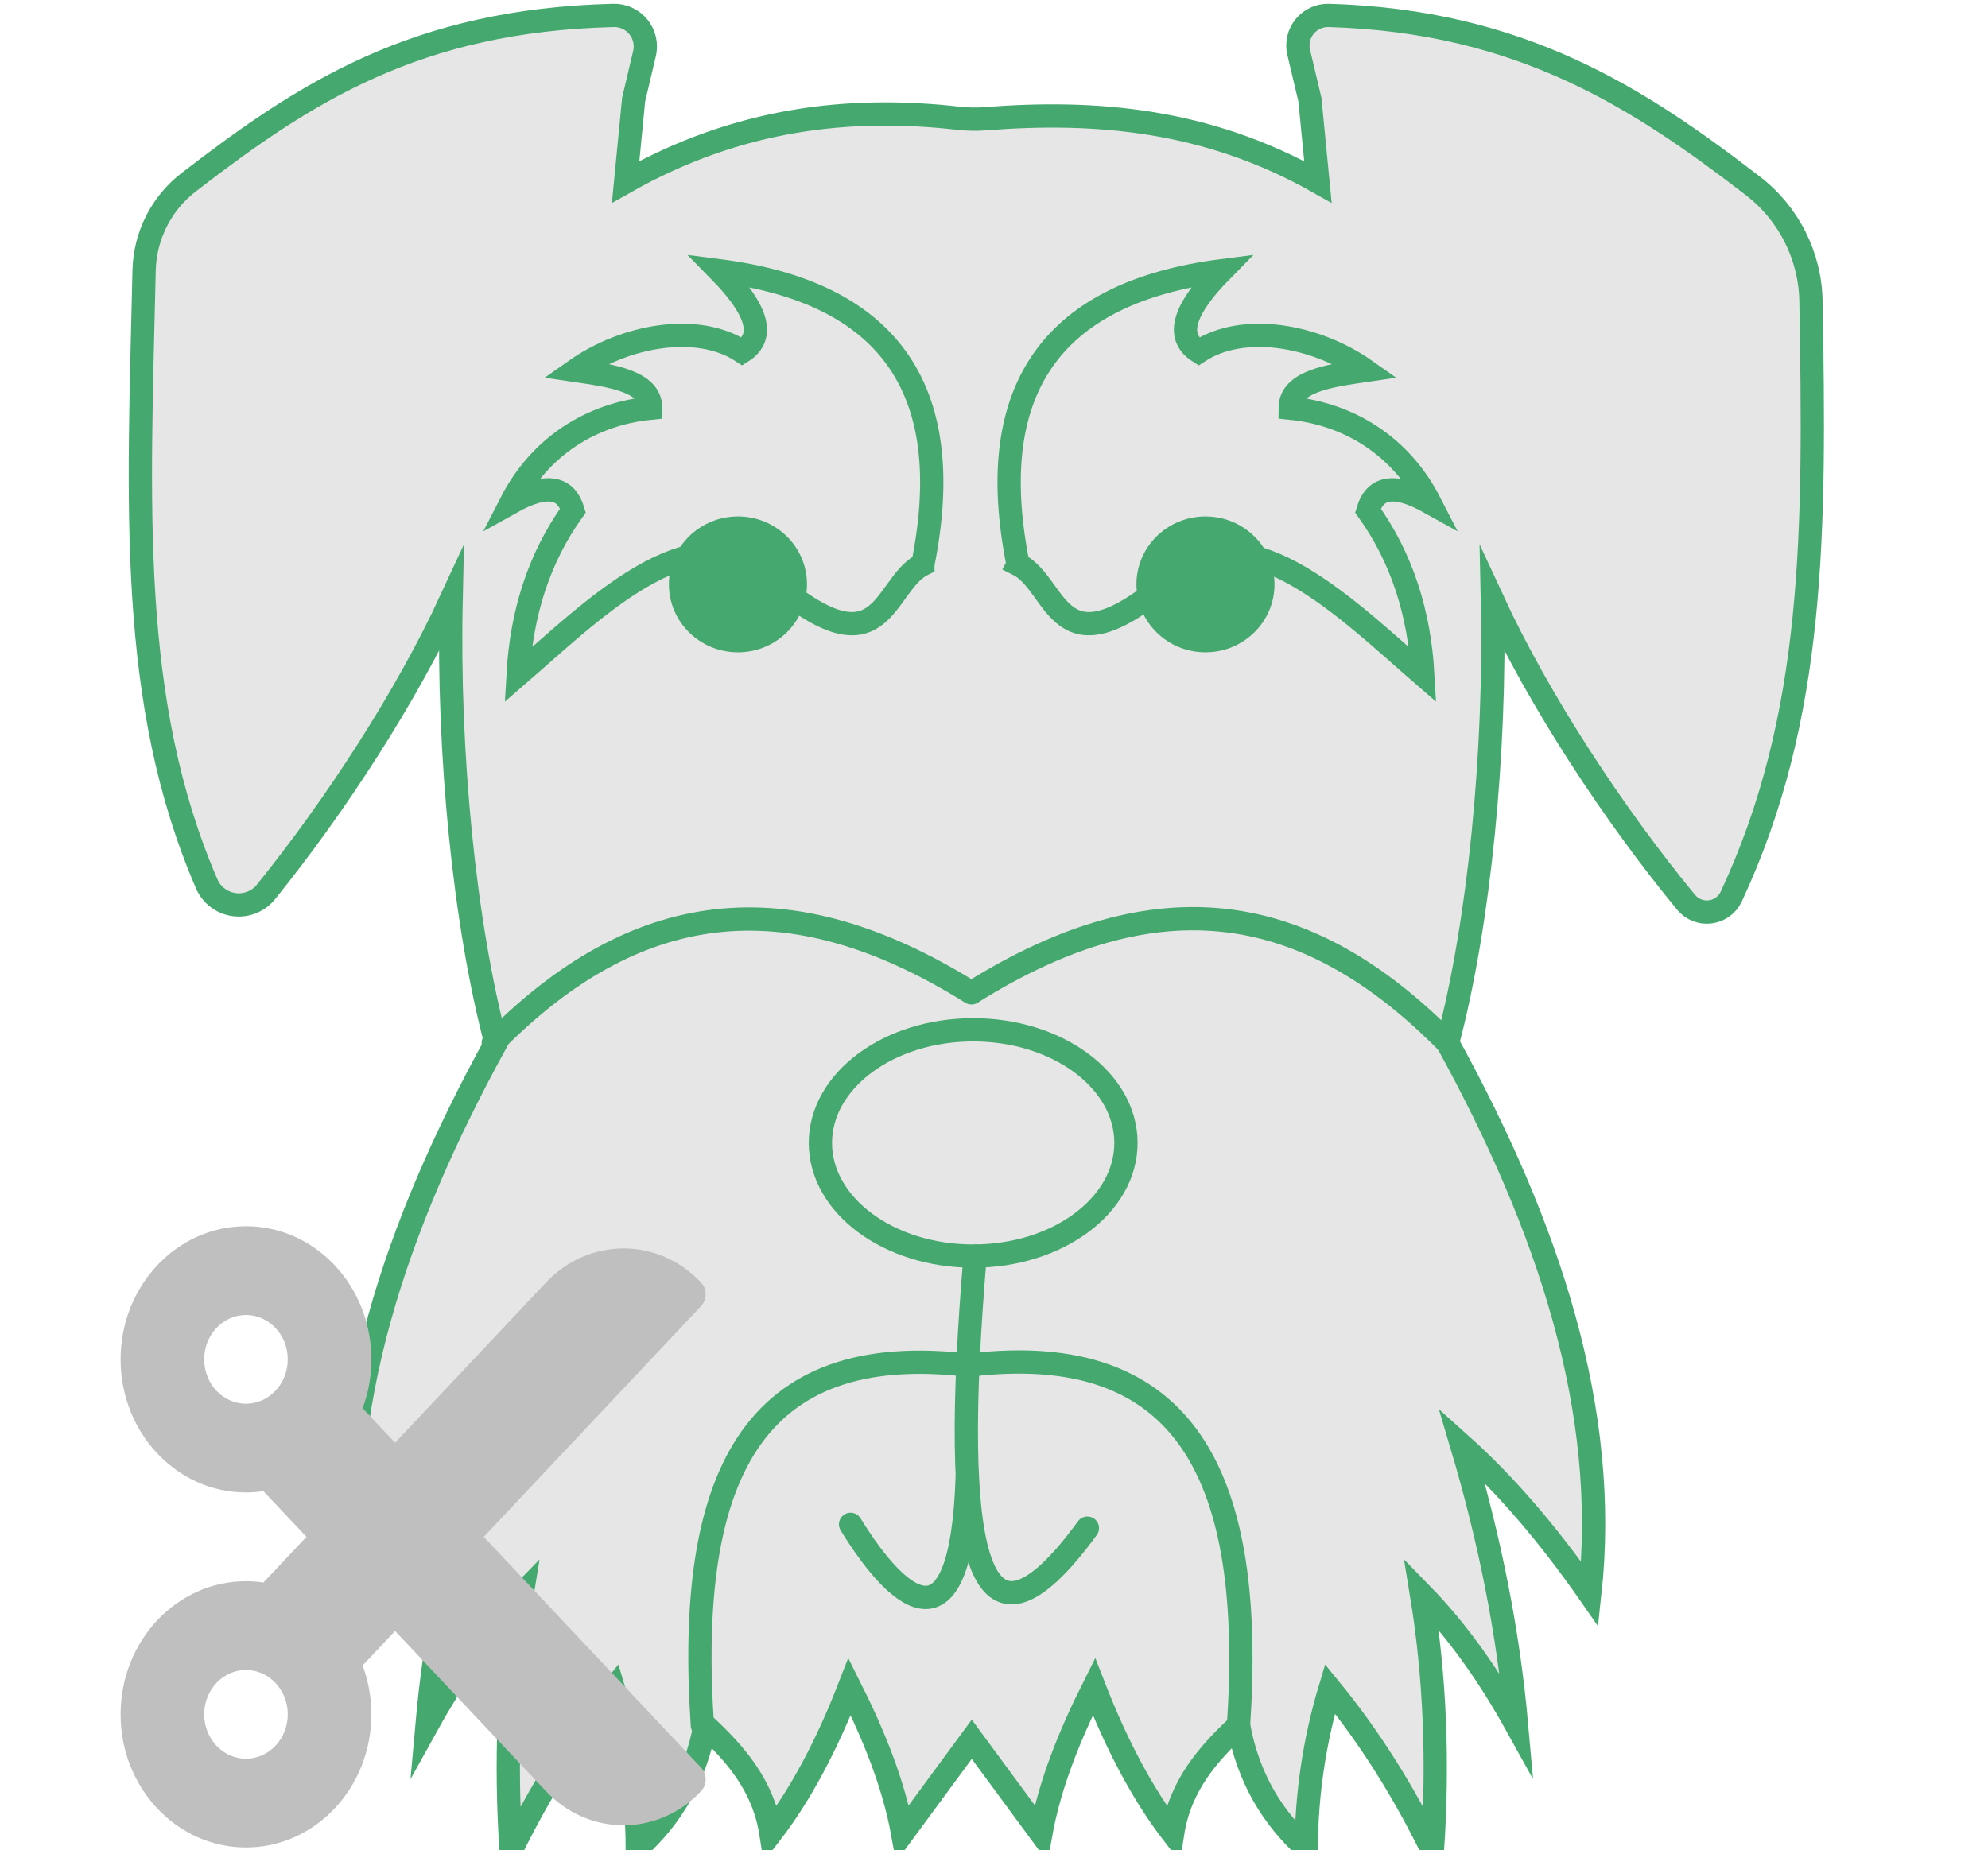 <?xml version="1.0" encoding="UTF-8" standalone="no"?><!DOCTYPE svg PUBLIC "-//W3C//DTD SVG 1.1//EN" "http://www.w3.org/Graphics/SVG/1.1/DTD/svg11.dtd"><svg width="100%" height="100%" viewBox="0 0 550 512" version="1.1" xmlns="http://www.w3.org/2000/svg" xmlns:xlink="http://www.w3.org/1999/xlink" xml:space="preserve" xmlns:serif="http://www.serif.com/" style="fill-rule:evenodd;clip-rule:evenodd;stroke-linecap:round;stroke-miterlimit:8;"><path d="M265.12,32.718c2.482,0.289 4.983,0.335 7.472,0.137c30.672,-2.387 61.348,0.164 92.023,17.483l-2.214,-22.776c0,0 -1.616,-6.8 -3.104,-13.055c-0.598,-2.515 0.006,-5.165 1.636,-7.171c1.63,-2.006 4.1,-3.141 6.683,-3.071c53.202,1.549 85.81,22.906 117.182,47.056c10.055,7.651 16.038,19.496 16.229,32.13c1.102,63.57 1.264,114.687 -22.071,164.683c-1.087,2.295 -3.268,3.879 -5.787,4.203c-2.519,0.324 -5.031,-0.657 -6.662,-2.602c-20.006,-24.308 -40.62,-55.657 -53.611,-83.747c0.95,42.285 -3.612,89.221 -12.4,122.583c27.922,50.842 44.9,101.683 39.34,152.524c-11.811,-16.966 -23.622,-30.545 -35.434,-41.149c7.693,25.842 12.894,51.686 15.186,77.529c-7.734,-13.964 -16.428,-26.232 -26.322,-36.38c3.786,23.003 4.651,46.694 3.037,70.97c-7.889,-16.135 -17.218,-31.138 -28.347,-44.729c-4.409,14.711 -6.49,29.422 -6.58,44.133c-9.214,-8.415 -15.995,-19.218 -18.729,-33.994c-8.55,7.995 -16.174,16.719 -18.223,29.819c-8.369,-10.895 -15.557,-24.571 -21.767,-40.554c-6.784,13.518 -12.217,27.035 -14.679,40.554l-19.126,-25.989l-19.126,25.989c-2.463,-13.519 -7.896,-27.036 -14.68,-40.554c-6.209,15.983 -13.397,29.659 -21.766,40.554c-2.05,-13.1 -9.673,-21.824 -18.223,-29.819c-2.734,14.776 -9.515,25.579 -18.729,33.994c-0.09,-14.711 -2.172,-29.422 -6.581,-44.133c-11.129,13.591 -20.458,28.594 -28.347,44.729c-1.614,-24.276 -0.749,-47.967 3.037,-70.97c-9.893,10.148 -18.587,22.416 -26.322,36.38c2.292,-25.843 7.495,-51.687 15.186,-77.529c-11.811,10.604 -23.622,24.183 -35.434,41.149c-5.559,-50.841 11.419,-101.682 39.341,-152.524c-8.789,-33.362 -13.351,-80.298 -12.401,-122.583c-12.49,27.008 -32.028,57.03 -51.29,80.913c-2.132,2.585 -5.452,3.881 -8.772,3.424c-3.32,-0.456 -6.166,-2.6 -7.521,-5.665c-21.904,-50.628 -18.81,-105.058 -17.354,-169.764c0.198,-9.661 4.788,-18.706 12.469,-24.572c31.942,-24.594 62.65,-44.725 117.407,-46.061c2.663,-0.064 5.205,1.112 6.881,3.181c1.677,2.07 2.298,4.801 1.682,7.392c-1.447,6.166 -3.007,12.726 -3.007,12.726l-2.213,22.776c31.197,-17.646 62.04,-21.024 92.031,-17.62Z" style="fill:#e6e6e6;stroke:#45a86e;stroke-width:6.44px;"/><ellipse cx="269.239" cy="316.282" rx="42.268" ry="31.31" style="fill:#e6e6e6;stroke:#45a86e;stroke-width:6.44px;"/><path d="M281.644,156.177c-9.939,-49.637 10.572,-75.355 56.315,-81.256c-10.085,10.273 -13.117,18.053 -6.327,22.364c12.269,-8.065 32.233,-4.609 46.189,5.217c-10.137,1.484 -20.867,2.99 -20.88,10.437c16.432,1.624 30.603,10.553 38.598,26.092c-10.276,-5.731 -15.246,-3.961 -17.084,2.237c9.395,13.115 14.226,28.382 15.185,45.473c-19.72,-17.055 -48.133,-45.755 -68.298,-27.844c-33.21,29.498 -32.191,3.002 -43.698,-2.72Z" style="fill:#e6e6e6;stroke:#45a86e;stroke-width:6.44px;"/><path d="M342.647,477.475c4.522,-67.938 -13.755,-107.256 -75.04,-99.65" style="fill:#e6e6e6;stroke:#45a86e;stroke-width:6.44px;"/><path d="M400.496,288.571c-39.154,-39.731 -80.531,-45.814 -131.496,-13.979" style="fill:#e6e6e6;stroke:#45a86e;stroke-width:6.44px;"/><path d="M255.324,156.177c9.94,-49.637 -10.572,-75.355 -56.314,-81.256c10.084,10.273 13.116,18.053 6.328,22.364c-12.27,-8.065 -32.234,-4.609 -46.191,5.217c10.138,1.484 20.868,2.99 20.881,10.437c-16.432,1.624 -30.602,10.553 -38.598,26.092c10.277,-5.731 15.246,-3.961 17.085,2.237c-9.396,13.115 -14.228,28.382 -15.187,45.473c19.721,-17.055 48.135,-45.755 68.298,-27.844c33.21,29.498 32.191,3.002 43.698,-2.72Z" style="fill:#e6e6e6;stroke:#45a86e;stroke-width:6.44px;"/><path d="M194.323,477.475c-4.524,-67.938 13.058,-107.191 74.343,-99.585" style="fill:#e6e6e6;stroke:#45a86e;stroke-width:6.44px;"/><path d="M136.473,288.571c39.153,-39.731 81.327,-45.658 132.292,-13.822" style="fill:#e6e6e6;stroke:#45a86e;stroke-width:6.44px;"/><ellipse cx="204.163" cy="161.708" rx="17.016" ry="16.714" style="fill:#45a86e;stroke:#45a86e;stroke-width:4.17px;"/><ellipse cx="333.505" cy="161.708" rx="17.016" ry="16.714" style="fill:#45a86e;stroke:#45a86e;stroke-width:4.17px;"/><path d="M267.592,408.685c-1.6,48.926 -18.388,35.658 -32.273,13.137" style="fill:none;stroke:#45a86e;stroke-width:6.44px;"/><path d="M269.775,347.613c-6.948,82.051 0.274,117.45 31.064,75.259" style="fill:none;stroke:#45a86e;stroke-width:6.44px;"/><path d="M133.832,425.283l60.13,-63.863c1.695,-1.8 1.695,-4.716 0,-6.513c-11.851,-12.586 -31.07,-12.586 -42.921,0l-41.735,44.329l-8.982,-9.54c1.557,-4.191 2.413,-8.752 2.413,-13.53c0,-20.345 -15.529,-36.838 -34.686,-36.838c-19.157,0 -34.686,16.493 -34.686,36.838c0,20.345 15.529,36.837 34.686,36.837c1.64,0 3.249,-0.122 4.827,-0.357l11.899,12.637l-11.899,12.636c-1.578,-0.234 -3.191,-0.357 -4.827,-0.357c-19.157,0 -34.686,16.492 -34.686,36.837c0,20.346 15.529,36.838 34.686,36.838c19.157,0 34.686,-16.492 34.686,-36.838c0,-4.777 -0.856,-9.339 -2.413,-13.529l8.982,-9.54l41.735,44.327c11.851,12.587 31.07,12.587 42.921,0c1.695,-1.795 1.695,-4.712 0,-6.511l-60.13,-63.863Zm-65.781,-36.838c-6.374,0 -11.562,-5.51 -11.562,-12.279c0,-6.769 5.188,-12.28 11.562,-12.28c6.374,0 11.562,5.511 11.562,12.28c0,6.769 -5.188,12.279 -11.562,12.279Zm0,98.234c-6.374,0 -11.562,-5.511 -11.562,-12.28c0,-6.769 5.188,-12.279 11.562,-12.279c6.374,0 11.562,5.51 11.562,12.279c0,6.769 -5.188,12.28 -11.562,12.28Z" style="fill:#bfbfbf;fill-rule:nonzero;"/></svg>